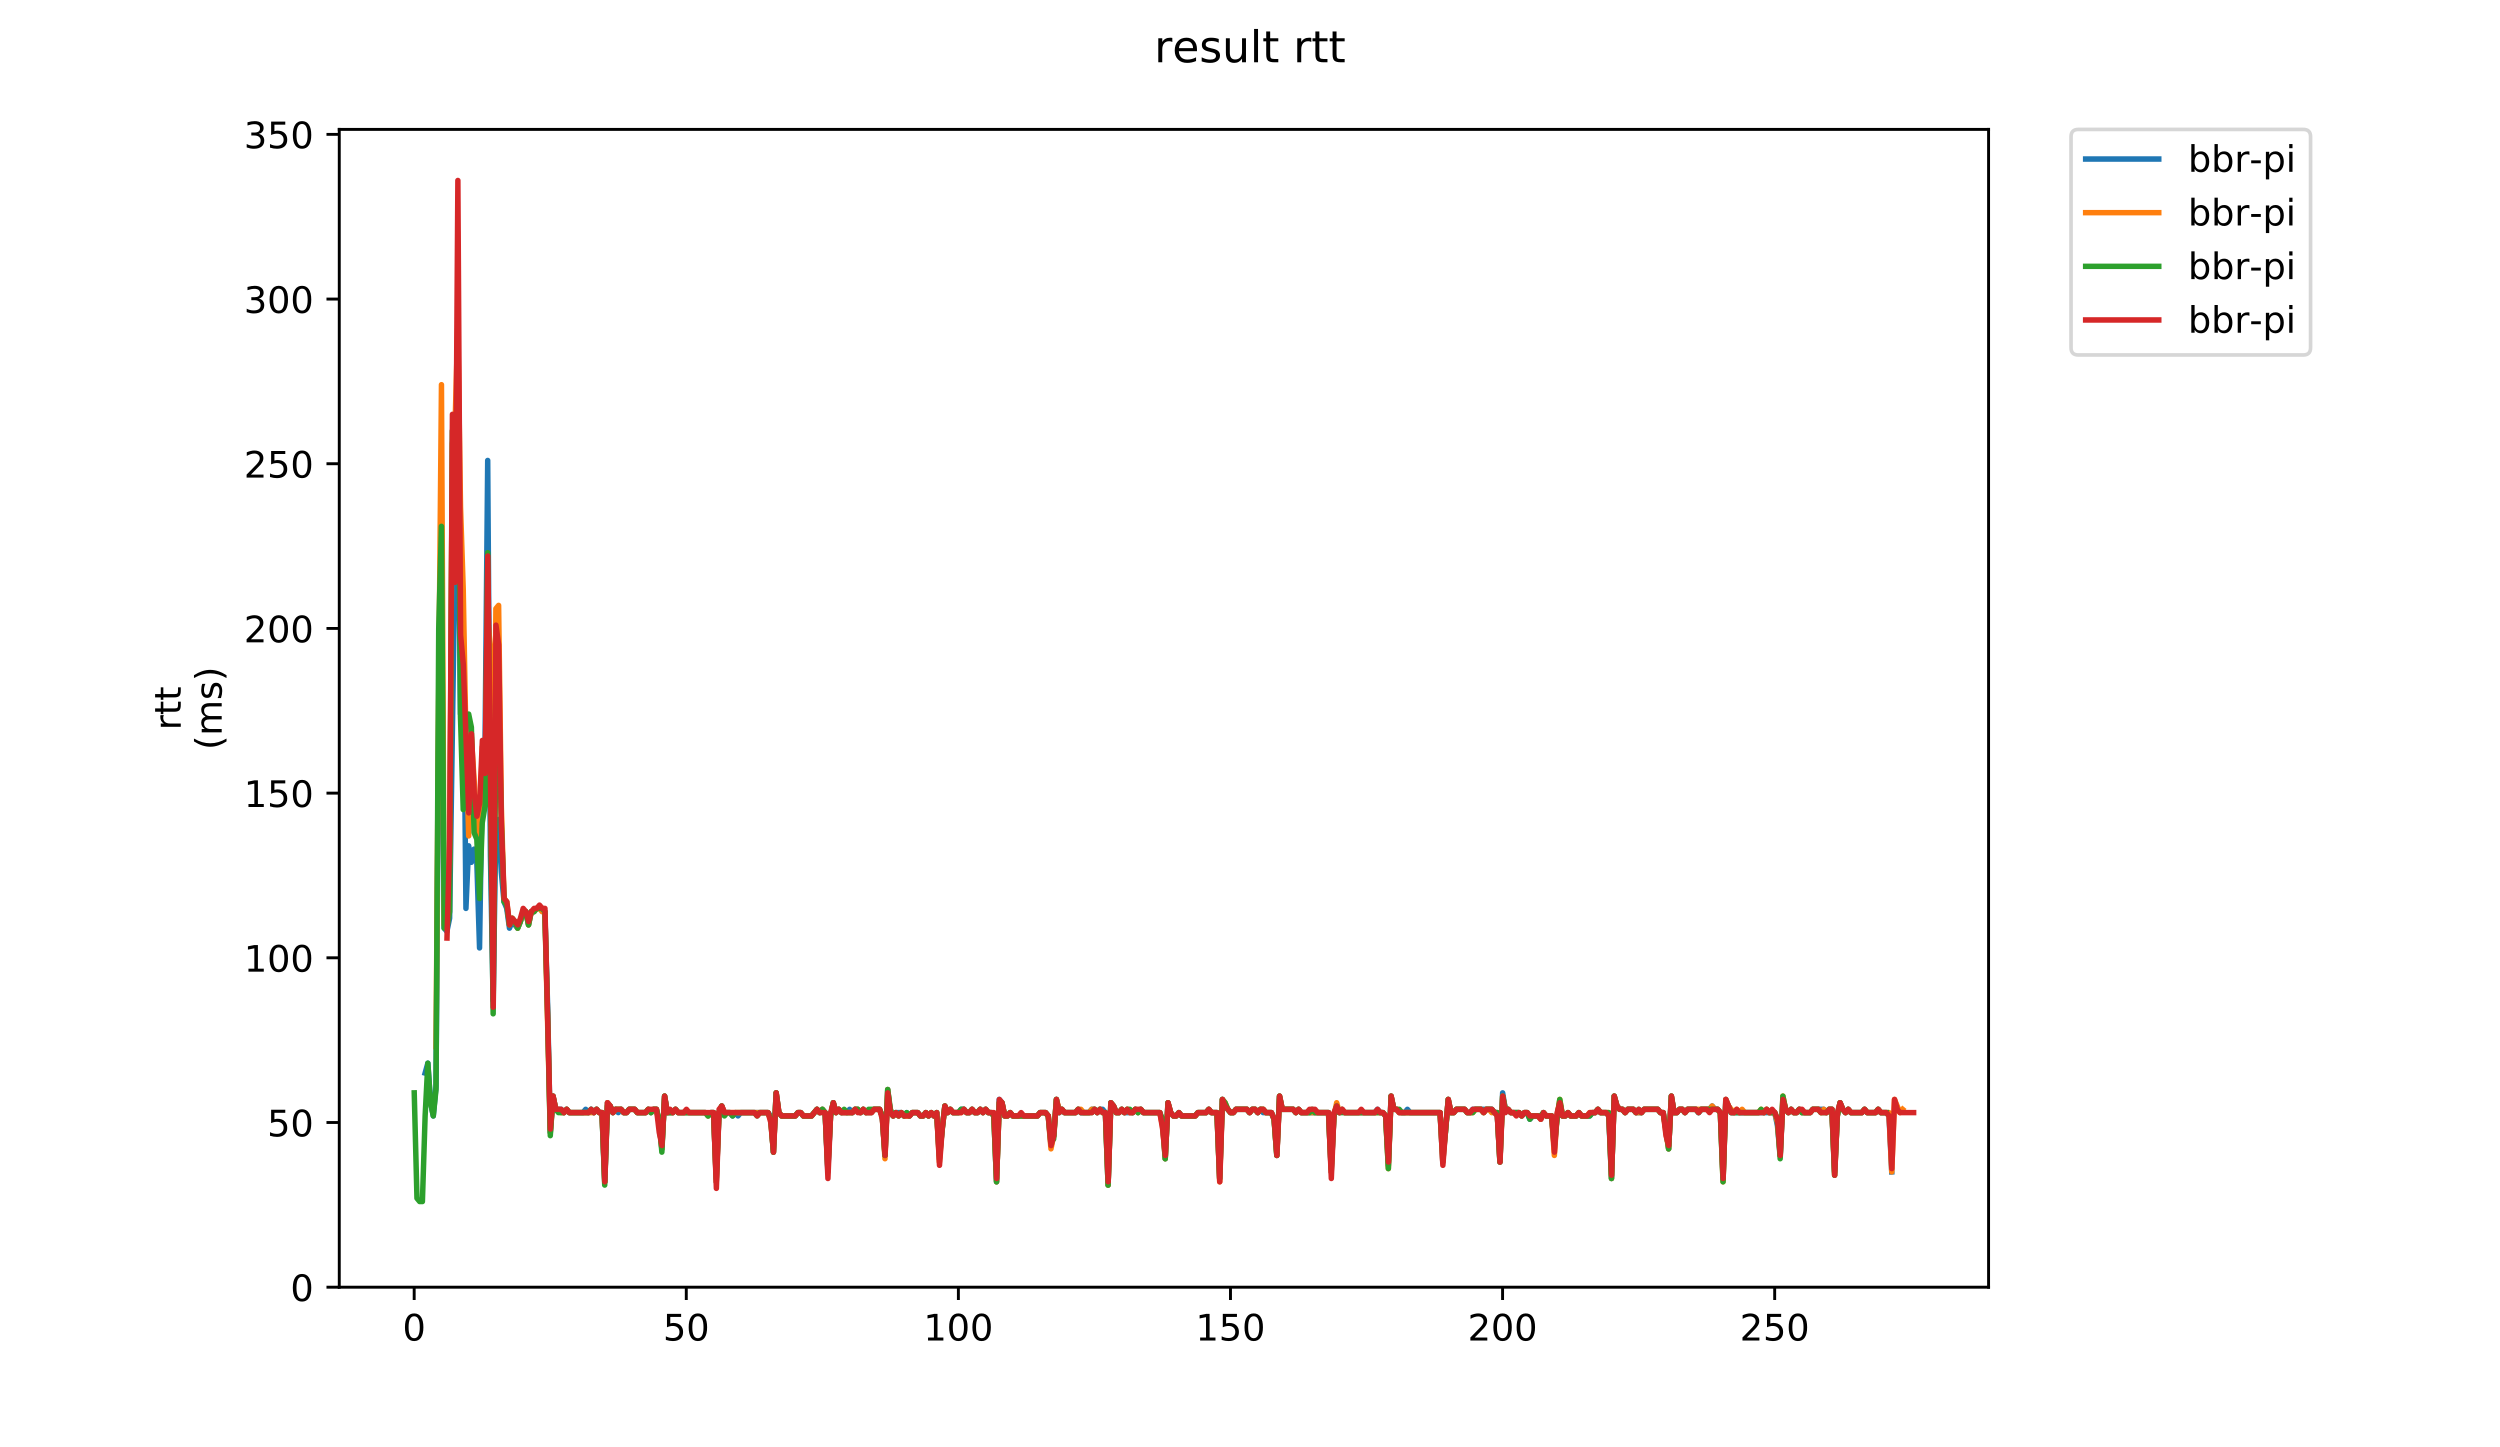<?xml version="1.0" encoding="utf-8" standalone="no"?>
<!DOCTYPE svg PUBLIC "-//W3C//DTD SVG 1.1//EN"
  "http://www.w3.org/Graphics/SVG/1.1/DTD/svg11.dtd">
<!-- Created with matplotlib (https://matplotlib.org/) -->
<svg height="396pt" version="1.1" viewBox="0 0 684 396" width="684pt" xmlns="http://www.w3.org/2000/svg" xmlns:xlink="http://www.w3.org/1999/xlink">
 <defs>
  <style type="text/css">
*{stroke-linecap:butt;stroke-linejoin:round;}
  </style>
 </defs>
 <g id="figure_1">
  <g id="patch_1">
   <path d="M 0 396 
L 684 396 
L 684 0 
L 0 0 
z
" style="fill:#ffffff;"/>
  </g>
  <g id="axes_1">
   <g id="patch_2">
    <path d="M 92.824 352.174 
L 544.074 352.174 
L 544.074 35.411 
L 92.824 35.411 
z
" style="fill:#ffffff;"/>
   </g>
   <g id="matplotlib.axis_1">
    <g id="xtick_1">
     <g id="line2d_1">
      <defs>
       <path d="M 0 0 
L 0 3.5 
" id="m93eae7d94b" style="stroke:#000000;stroke-width:0.8;"/>
      </defs>
      <g>
       <use style="stroke:#000000;stroke-width:0.8;" x="113.32" xlink:href="#m93eae7d94b" y="352.174"/>
      </g>
     </g>
     <g id="text_1">
      <!-- 0 -->
      <defs>
       <path d="M 31.781 66.406 
Q 24.172 66.406 20.328 58.906 
Q 16.5 51.422 16.5 36.375 
Q 16.5 21.391 20.328 13.891 
Q 24.172 6.391 31.781 6.391 
Q 39.453 6.391 43.281 13.891 
Q 47.125 21.391 47.125 36.375 
Q 47.125 51.422 43.281 58.906 
Q 39.453 66.406 31.781 66.406 
z
M 31.781 74.219 
Q 44.047 74.219 50.516 64.516 
Q 56.984 54.828 56.984 36.375 
Q 56.984 17.969 50.516 8.266 
Q 44.047 -1.422 31.781 -1.422 
Q 19.531 -1.422 13.062 8.266 
Q 6.594 17.969 6.594 36.375 
Q 6.594 54.828 13.062 64.516 
Q 19.531 74.219 31.781 74.219 
z
" id="DejaVuSans-48"/>
      </defs>
      <g transform="translate(110.139 366.773)scale(0.1 -0.1)">
       <use xlink:href="#DejaVuSans-48"/>
      </g>
     </g>
    </g>
    <g id="xtick_2">
     <g id="line2d_2">
      <g>
       <use style="stroke:#000000;stroke-width:0.8;" x="187.767" xlink:href="#m93eae7d94b" y="352.174"/>
      </g>
     </g>
     <g id="text_2">
      <!-- 50 -->
      <defs>
       <path d="M 10.797 72.906 
L 49.516 72.906 
L 49.516 64.594 
L 19.828 64.594 
L 19.828 46.734 
Q 21.969 47.469 24.109 47.828 
Q 26.266 48.188 28.422 48.188 
Q 40.625 48.188 47.75 41.5 
Q 54.891 34.812 54.891 23.391 
Q 54.891 11.625 47.562 5.094 
Q 40.234 -1.422 26.906 -1.422 
Q 22.312 -1.422 17.547 -0.641 
Q 12.797 0.141 7.719 1.703 
L 7.719 11.625 
Q 12.109 9.234 16.797 8.062 
Q 21.484 6.891 26.703 6.891 
Q 35.156 6.891 40.078 11.328 
Q 45.016 15.766 45.016 23.391 
Q 45.016 31 40.078 35.438 
Q 35.156 39.891 26.703 39.891 
Q 22.75 39.891 18.812 39.016 
Q 14.891 38.141 10.797 36.281 
z
" id="DejaVuSans-53"/>
      </defs>
      <g transform="translate(181.404 366.773)scale(0.1 -0.1)">
       <use xlink:href="#DejaVuSans-53"/>
       <use x="63.623" xlink:href="#DejaVuSans-48"/>
      </g>
     </g>
    </g>
    <g id="xtick_3">
     <g id="line2d_3">
      <g>
       <use style="stroke:#000000;stroke-width:0.8;" x="262.213" xlink:href="#m93eae7d94b" y="352.174"/>
      </g>
     </g>
     <g id="text_3">
      <!-- 100 -->
      <defs>
       <path d="M 12.406 8.297 
L 28.516 8.297 
L 28.516 63.922 
L 10.984 60.406 
L 10.984 69.391 
L 28.422 72.906 
L 38.281 72.906 
L 38.281 8.297 
L 54.391 8.297 
L 54.391 0 
L 12.406 0 
z
" id="DejaVuSans-49"/>
      </defs>
      <g transform="translate(252.669 366.773)scale(0.1 -0.1)">
       <use xlink:href="#DejaVuSans-49"/>
       <use x="63.623" xlink:href="#DejaVuSans-48"/>
       <use x="127.246" xlink:href="#DejaVuSans-48"/>
      </g>
     </g>
    </g>
    <g id="xtick_4">
     <g id="line2d_4">
      <g>
       <use style="stroke:#000000;stroke-width:0.8;" x="336.659" xlink:href="#m93eae7d94b" y="352.174"/>
      </g>
     </g>
     <g id="text_4">
      <!-- 150 -->
      <g transform="translate(327.115 366.773)scale(0.1 -0.1)">
       <use xlink:href="#DejaVuSans-49"/>
       <use x="63.623" xlink:href="#DejaVuSans-53"/>
       <use x="127.246" xlink:href="#DejaVuSans-48"/>
      </g>
     </g>
    </g>
    <g id="xtick_5">
     <g id="line2d_5">
      <g>
       <use style="stroke:#000000;stroke-width:0.8;" x="411.105" xlink:href="#m93eae7d94b" y="352.174"/>
      </g>
     </g>
     <g id="text_5">
      <!-- 200 -->
      <defs>
       <path d="M 19.188 8.297 
L 53.609 8.297 
L 53.609 0 
L 7.328 0 
L 7.328 8.297 
Q 12.938 14.109 22.625 23.891 
Q 32.328 33.688 34.812 36.531 
Q 39.547 41.844 41.422 45.531 
Q 43.312 49.219 43.312 52.781 
Q 43.312 58.594 39.234 62.25 
Q 35.156 65.922 28.609 65.922 
Q 23.969 65.922 18.812 64.312 
Q 13.672 62.703 7.812 59.422 
L 7.812 69.391 
Q 13.766 71.781 18.938 73 
Q 24.125 74.219 28.422 74.219 
Q 39.75 74.219 46.484 68.547 
Q 53.219 62.891 53.219 53.422 
Q 53.219 48.922 51.531 44.891 
Q 49.859 40.875 45.406 35.406 
Q 44.188 33.984 37.641 27.219 
Q 31.109 20.453 19.188 8.297 
z
" id="DejaVuSans-50"/>
      </defs>
      <g transform="translate(401.562 366.773)scale(0.1 -0.1)">
       <use xlink:href="#DejaVuSans-50"/>
       <use x="63.623" xlink:href="#DejaVuSans-48"/>
       <use x="127.246" xlink:href="#DejaVuSans-48"/>
      </g>
     </g>
    </g>
    <g id="xtick_6">
     <g id="line2d_6">
      <g>
       <use style="stroke:#000000;stroke-width:0.8;" x="485.552" xlink:href="#m93eae7d94b" y="352.174"/>
      </g>
     </g>
     <g id="text_6">
      <!-- 250 -->
      <g transform="translate(476.008 366.773)scale(0.1 -0.1)">
       <use xlink:href="#DejaVuSans-50"/>
       <use x="63.623" xlink:href="#DejaVuSans-53"/>
       <use x="127.246" xlink:href="#DejaVuSans-48"/>
      </g>
     </g>
    </g>
   </g>
   <g id="matplotlib.axis_2">
    <g id="ytick_1">
     <g id="line2d_7">
      <defs>
       <path d="M 0 0 
L -3.5 0 
" id="me5e479af01" style="stroke:#000000;stroke-width:0.8;"/>
      </defs>
      <g>
       <use style="stroke:#000000;stroke-width:0.8;" x="92.824" xlink:href="#me5e479af01" y="352.174"/>
      </g>
     </g>
     <g id="text_7">
      <!-- 0 -->
      <g transform="translate(79.461 355.973)scale(0.1 -0.1)">
       <use xlink:href="#DejaVuSans-48"/>
      </g>
     </g>
    </g>
    <g id="ytick_2">
     <g id="line2d_8">
      <g>
       <use style="stroke:#000000;stroke-width:0.8;" x="92.824" xlink:href="#me5e479af01" y="307.115"/>
      </g>
     </g>
     <g id="text_8">
      <!-- 50 -->
      <g transform="translate(73.099 310.915)scale(0.1 -0.1)">
       <use xlink:href="#DejaVuSans-53"/>
       <use x="63.623" xlink:href="#DejaVuSans-48"/>
      </g>
     </g>
    </g>
    <g id="ytick_3">
     <g id="line2d_9">
      <g>
       <use style="stroke:#000000;stroke-width:0.8;" x="92.824" xlink:href="#me5e479af01" y="262.057"/>
      </g>
     </g>
     <g id="text_9">
      <!-- 100 -->
      <g transform="translate(66.736 265.856)scale(0.1 -0.1)">
       <use xlink:href="#DejaVuSans-49"/>
       <use x="63.623" xlink:href="#DejaVuSans-48"/>
       <use x="127.246" xlink:href="#DejaVuSans-48"/>
      </g>
     </g>
    </g>
    <g id="ytick_4">
     <g id="line2d_10">
      <g>
       <use style="stroke:#000000;stroke-width:0.8;" x="92.824" xlink:href="#me5e479af01" y="216.998"/>
      </g>
     </g>
     <g id="text_10">
      <!-- 150 -->
      <g transform="translate(66.736 220.797)scale(0.1 -0.1)">
       <use xlink:href="#DejaVuSans-49"/>
       <use x="63.623" xlink:href="#DejaVuSans-53"/>
       <use x="127.246" xlink:href="#DejaVuSans-48"/>
      </g>
     </g>
    </g>
    <g id="ytick_5">
     <g id="line2d_11">
      <g>
       <use style="stroke:#000000;stroke-width:0.8;" x="92.824" xlink:href="#me5e479af01" y="171.939"/>
      </g>
     </g>
     <g id="text_11">
      <!-- 200 -->
      <g transform="translate(66.736 175.738)scale(0.1 -0.1)">
       <use xlink:href="#DejaVuSans-50"/>
       <use x="63.623" xlink:href="#DejaVuSans-48"/>
       <use x="127.246" xlink:href="#DejaVuSans-48"/>
      </g>
     </g>
    </g>
    <g id="ytick_6">
     <g id="line2d_12">
      <g>
       <use style="stroke:#000000;stroke-width:0.8;" x="92.824" xlink:href="#me5e479af01" y="126.881"/>
      </g>
     </g>
     <g id="text_12">
      <!-- 250 -->
      <g transform="translate(66.736 130.68)scale(0.1 -0.1)">
       <use xlink:href="#DejaVuSans-50"/>
       <use x="63.623" xlink:href="#DejaVuSans-53"/>
       <use x="127.246" xlink:href="#DejaVuSans-48"/>
      </g>
     </g>
    </g>
    <g id="ytick_7">
     <g id="line2d_13">
      <g>
       <use style="stroke:#000000;stroke-width:0.8;" x="92.824" xlink:href="#me5e479af01" y="81.822"/>
      </g>
     </g>
     <g id="text_13">
      <!-- 300 -->
      <defs>
       <path d="M 40.578 39.312 
Q 47.656 37.797 51.625 33 
Q 55.609 28.219 55.609 21.188 
Q 55.609 10.406 48.188 4.484 
Q 40.766 -1.422 27.094 -1.422 
Q 22.516 -1.422 17.656 -0.516 
Q 12.797 0.391 7.625 2.203 
L 7.625 11.719 
Q 11.719 9.328 16.594 8.109 
Q 21.484 6.891 26.812 6.891 
Q 36.078 6.891 40.938 10.547 
Q 45.797 14.203 45.797 21.188 
Q 45.797 27.641 41.281 31.266 
Q 36.766 34.906 28.719 34.906 
L 20.219 34.906 
L 20.219 43.016 
L 29.109 43.016 
Q 36.375 43.016 40.234 45.922 
Q 44.094 48.828 44.094 54.297 
Q 44.094 59.906 40.109 62.906 
Q 36.141 65.922 28.719 65.922 
Q 24.656 65.922 20.016 65.031 
Q 15.375 64.156 9.812 62.312 
L 9.812 71.094 
Q 15.438 72.656 20.344 73.438 
Q 25.25 74.219 29.594 74.219 
Q 40.828 74.219 47.359 69.109 
Q 53.906 64.016 53.906 55.328 
Q 53.906 49.266 50.438 45.094 
Q 46.969 40.922 40.578 39.312 
z
" id="DejaVuSans-51"/>
      </defs>
      <g transform="translate(66.736 85.621)scale(0.1 -0.1)">
       <use xlink:href="#DejaVuSans-51"/>
       <use x="63.623" xlink:href="#DejaVuSans-48"/>
       <use x="127.246" xlink:href="#DejaVuSans-48"/>
      </g>
     </g>
    </g>
    <g id="ytick_8">
     <g id="line2d_14">
      <g>
       <use style="stroke:#000000;stroke-width:0.8;" x="92.824" xlink:href="#me5e479af01" y="36.763"/>
      </g>
     </g>
     <g id="text_14">
      <!-- 350 -->
      <g transform="translate(66.736 40.562)scale(0.1 -0.1)">
       <use xlink:href="#DejaVuSans-51"/>
       <use x="63.623" xlink:href="#DejaVuSans-53"/>
       <use x="127.246" xlink:href="#DejaVuSans-48"/>
      </g>
     </g>
    </g>
    <g id="text_15">
     <!-- rtt -->
     <defs>
      <path d="M 41.109 46.297 
Q 39.594 47.172 37.812 47.578 
Q 36.031 48 33.891 48 
Q 26.266 48 22.188 43.047 
Q 18.109 38.094 18.109 28.812 
L 18.109 0 
L 9.078 0 
L 9.078 54.688 
L 18.109 54.688 
L 18.109 46.188 
Q 20.953 51.172 25.484 53.578 
Q 30.031 56 36.531 56 
Q 37.453 56 38.578 55.875 
Q 39.703 55.766 41.062 55.516 
z
" id="DejaVuSans-114"/>
      <path d="M 18.312 70.219 
L 18.312 54.688 
L 36.812 54.688 
L 36.812 47.703 
L 18.312 47.703 
L 18.312 18.016 
Q 18.312 11.328 20.141 9.422 
Q 21.969 7.516 27.594 7.516 
L 36.812 7.516 
L 36.812 0 
L 27.594 0 
Q 17.188 0 13.234 3.875 
Q 9.281 7.766 9.281 18.016 
L 9.281 47.703 
L 2.688 47.703 
L 2.688 54.688 
L 9.281 54.688 
L 9.281 70.219 
z
" id="DejaVuSans-116"/>
     </defs>
     <g transform="translate(49.459 199.769)rotate(-90)scale(0.1 -0.1)">
      <use xlink:href="#DejaVuSans-114"/>
      <use x="41.113" xlink:href="#DejaVuSans-116"/>
      <use x="80.322" xlink:href="#DejaVuSans-116"/>
     </g>
     <!-- (ms) -->
     <defs>
      <path d="M 31 75.875 
Q 24.469 64.656 21.281 53.656 
Q 18.109 42.672 18.109 31.391 
Q 18.109 20.125 21.312 9.062 
Q 24.516 -2 31 -13.188 
L 23.188 -13.188 
Q 15.875 -1.703 12.234 9.375 
Q 8.594 20.453 8.594 31.391 
Q 8.594 42.281 12.203 53.312 
Q 15.828 64.359 23.188 75.875 
z
" id="DejaVuSans-40"/>
      <path d="M 52 44.188 
Q 55.375 50.25 60.062 53.125 
Q 64.75 56 71.094 56 
Q 79.641 56 84.281 50.016 
Q 88.922 44.047 88.922 33.016 
L 88.922 0 
L 79.891 0 
L 79.891 32.719 
Q 79.891 40.578 77.094 44.375 
Q 74.312 48.188 68.609 48.188 
Q 61.625 48.188 57.562 43.547 
Q 53.516 38.922 53.516 30.906 
L 53.516 0 
L 44.484 0 
L 44.484 32.719 
Q 44.484 40.625 41.703 44.406 
Q 38.922 48.188 33.109 48.188 
Q 26.219 48.188 22.156 43.531 
Q 18.109 38.875 18.109 30.906 
L 18.109 0 
L 9.078 0 
L 9.078 54.688 
L 18.109 54.688 
L 18.109 46.188 
Q 21.188 51.219 25.484 53.609 
Q 29.781 56 35.688 56 
Q 41.656 56 45.828 52.969 
Q 50 49.953 52 44.188 
z
" id="DejaVuSans-109"/>
      <path d="M 44.281 53.078 
L 44.281 44.578 
Q 40.484 46.531 36.375 47.5 
Q 32.281 48.484 27.875 48.484 
Q 21.188 48.484 17.844 46.438 
Q 14.5 44.391 14.5 40.281 
Q 14.5 37.156 16.891 35.375 
Q 19.281 33.594 26.516 31.984 
L 29.594 31.297 
Q 39.156 29.25 43.188 25.516 
Q 47.219 21.781 47.219 15.094 
Q 47.219 7.469 41.188 3.016 
Q 35.156 -1.422 24.609 -1.422 
Q 20.219 -1.422 15.453 -0.562 
Q 10.688 0.297 5.422 2 
L 5.422 11.281 
Q 10.406 8.688 15.234 7.391 
Q 20.062 6.109 24.812 6.109 
Q 31.156 6.109 34.562 8.281 
Q 37.984 10.453 37.984 14.406 
Q 37.984 18.062 35.516 20.016 
Q 33.062 21.969 24.703 23.781 
L 21.578 24.516 
Q 13.234 26.266 9.516 29.906 
Q 5.812 33.547 5.812 39.891 
Q 5.812 47.609 11.281 51.797 
Q 16.75 56 26.812 56 
Q 31.781 56 36.172 55.266 
Q 40.578 54.547 44.281 53.078 
z
" id="DejaVuSans-115"/>
      <path d="M 8.016 75.875 
L 15.828 75.875 
Q 23.141 64.359 26.781 53.312 
Q 30.422 42.281 30.422 31.391 
Q 30.422 20.453 26.781 9.375 
Q 23.141 -1.703 15.828 -13.188 
L 8.016 -13.188 
Q 14.5 -2 17.703 9.062 
Q 20.906 20.125 20.906 31.391 
Q 20.906 42.672 17.703 53.656 
Q 14.5 64.656 8.016 75.875 
z
" id="DejaVuSans-41"/>
     </defs>
     <g transform="translate(60.657 205.169)rotate(-90)scale(0.1 -0.1)">
      <use xlink:href="#DejaVuSans-40"/>
      <use x="39.014" xlink:href="#DejaVuSans-109"/>
      <use x="136.426" xlink:href="#DejaVuSans-115"/>
      <use x="188.525" xlink:href="#DejaVuSans-41"/>
     </g>
    </g>
   </g>
   <g id="line2d_15">
    <path clip-path="url(#p8ea61448a1)" d="M 116.313 293.598 
L 117.058 290.894 
L 117.802 301.708 
L 118.547 305.313 
L 119.291 297.203 
L 120.035 197.172 
L 120.78 155.718 
L 121.524 253.946 
L 122.269 254.847 
L 123.013 251.243 
L 124.502 151.212 
L 125.247 121.473 
L 125.991 195.37 
L 126.736 171.038 
L 127.48 248.539 
L 128.225 231.417 
L 128.969 235.923 
L 129.713 232.318 
L 130.458 235.923 
L 131.202 259.353 
L 131.947 211.591 
L 132.691 205.283 
L 133.436 125.979 
L 134.18 234.12 
L 134.925 273.772 
L 135.669 226.01 
L 136.414 224.207 
L 137.158 238.626 
L 137.903 246.737 
L 138.647 248.539 
L 139.391 253.946 
L 140.136 252.144 
L 141.625 253.946 
L 142.369 252.144 
L 143.114 249.44 
L 143.858 249.44 
L 144.603 253.045 
L 145.347 249.44 
L 146.092 249.44 
L 146.836 248.539 
L 148.325 248.539 
L 149.069 249.44 
L 149.814 274.673 
L 150.558 309.819 
L 151.303 299.906 
L 152.047 303.511 
L 153.536 303.511 
L 154.281 304.412 
L 155.025 303.511 
L 155.77 304.412 
L 159.492 304.412 
L 160.236 303.511 
L 160.981 304.412 
L 161.725 303.511 
L 162.47 304.412 
L 163.214 303.511 
L 163.959 304.412 
L 164.703 304.412 
L 165.448 323.337 
L 166.192 301.708 
L 166.937 302.61 
L 167.681 304.412 
L 168.426 303.511 
L 169.17 304.412 
L 169.914 303.511 
L 170.659 304.412 
L 171.403 304.412 
L 172.148 303.511 
L 173.637 303.511 
L 174.381 304.412 
L 176.615 304.412 
L 177.359 303.511 
L 178.104 304.412 
L 178.848 303.511 
L 179.592 303.511 
L 180.337 307.115 
L 181.081 314.325 
L 181.826 299.906 
L 182.57 304.412 
L 184.059 304.412 
L 184.804 303.511 
L 185.548 304.412 
L 192.993 304.412 
L 193.737 305.313 
L 194.482 304.412 
L 195.226 304.412 
L 195.971 323.337 
L 196.715 304.412 
L 197.46 302.61 
L 198.204 304.412 
L 199.693 304.412 
L 200.437 305.313 
L 201.182 304.412 
L 201.926 305.313 
L 202.671 304.412 
L 210.115 304.412 
L 210.86 305.313 
L 211.604 315.226 
L 212.349 299.005 
L 213.093 304.412 
L 213.838 305.313 
L 217.56 305.313 
L 218.305 304.412 
L 219.049 304.412 
L 219.793 305.313 
L 222.027 305.313 
L 223.516 303.511 
L 224.26 304.412 
L 225.005 303.511 
L 225.749 304.412 
L 226.494 320.633 
L 227.238 305.313 
L 227.983 301.708 
L 228.727 304.412 
L 229.471 303.511 
L 230.216 304.412 
L 231.705 304.412 
L 232.449 303.511 
L 233.194 304.412 
L 233.938 303.511 
L 234.683 303.511 
L 235.427 304.412 
L 236.172 303.511 
L 236.916 304.412 
L 238.405 304.412 
L 239.149 303.511 
L 240.638 303.511 
L 241.383 305.313 
L 242.127 316.127 
L 242.872 298.104 
L 243.616 304.412 
L 244.361 305.313 
L 245.105 304.412 
L 246.594 304.412 
L 247.339 305.313 
L 248.083 304.412 
L 248.827 305.313 
L 249.572 304.412 
L 251.061 304.412 
L 251.805 305.313 
L 252.55 305.313 
L 253.294 304.412 
L 254.039 305.313 
L 254.783 304.412 
L 255.528 305.313 
L 256.272 304.412 
L 257.017 317.028 
L 257.761 308.918 
L 258.506 302.61 
L 259.25 304.412 
L 259.994 303.511 
L 260.739 304.412 
L 262.228 304.412 
L 262.972 303.511 
L 263.717 303.511 
L 264.461 304.412 
L 265.206 304.412 
L 265.95 303.511 
L 266.695 304.412 
L 267.439 304.412 
L 268.184 303.511 
L 268.928 304.412 
L 269.672 303.511 
L 270.417 304.412 
L 271.161 304.412 
L 271.906 305.313 
L 272.65 323.337 
L 273.395 300.807 
L 274.139 301.708 
L 274.884 305.313 
L 275.628 305.313 
L 276.373 304.412 
L 277.117 305.313 
L 283.817 305.313 
L 284.562 304.412 
L 286.051 304.412 
L 286.795 305.313 
L 287.54 313.424 
L 288.284 310.72 
L 289.028 300.807 
L 289.773 304.412 
L 290.517 303.511 
L 291.262 304.412 
L 294.24 304.412 
L 294.984 303.511 
L 295.729 304.412 
L 297.962 304.412 
L 298.706 303.511 
L 299.451 303.511 
L 300.195 304.412 
L 300.94 303.511 
L 301.684 303.511 
L 302.429 304.412 
L 303.173 324.238 
L 303.918 301.708 
L 304.662 302.61 
L 305.407 304.412 
L 306.151 304.412 
L 306.896 303.511 
L 307.64 304.412 
L 309.873 304.412 
L 310.618 303.511 
L 311.362 304.412 
L 312.107 303.511 
L 312.851 304.412 
L 317.318 304.412 
L 318.063 307.115 
L 318.807 317.028 
L 319.551 301.708 
L 320.296 304.412 
L 321.04 305.313 
L 321.785 305.313 
L 322.529 304.412 
L 323.274 305.313 
L 326.996 305.313 
L 327.741 304.412 
L 329.974 304.412 
L 330.718 303.511 
L 331.463 304.412 
L 332.952 304.412 
L 333.696 322.435 
L 334.441 300.807 
L 335.185 302.61 
L 336.674 304.412 
L 337.419 304.412 
L 338.163 303.511 
L 341.141 303.511 
L 341.885 304.412 
L 342.63 303.511 
L 343.374 303.511 
L 344.119 304.412 
L 344.863 303.511 
L 345.608 304.412 
L 347.841 304.412 
L 348.586 306.214 
L 349.33 316.127 
L 350.074 299.906 
L 350.819 303.511 
L 353.797 303.511 
L 354.541 304.412 
L 355.286 303.511 
L 356.03 304.412 
L 363.475 304.412 
L 364.219 320.633 
L 364.964 305.313 
L 365.708 302.61 
L 366.453 304.412 
L 367.197 303.511 
L 367.942 304.412 
L 376.131 304.412 
L 376.875 303.511 
L 377.62 304.412 
L 378.364 304.412 
L 379.108 305.313 
L 379.853 318.831 
L 380.597 299.906 
L 381.342 303.511 
L 382.086 303.511 
L 382.831 304.412 
L 384.32 304.412 
L 385.064 303.511 
L 385.809 304.412 
L 393.998 304.412 
L 394.742 317.93 
L 396.231 300.807 
L 396.976 304.412 
L 397.72 304.412 
L 398.465 303.511 
L 400.698 303.511 
L 401.442 304.412 
L 402.187 304.412 
L 402.931 303.511 
L 408.143 303.511 
L 408.887 304.412 
L 409.631 304.412 
L 410.376 317.93 
L 411.12 299.005 
L 411.865 303.511 
L 412.609 303.511 
L 413.354 304.412 
L 415.587 304.412 
L 416.332 305.313 
L 417.076 304.412 
L 417.821 304.412 
L 418.565 306.214 
L 419.309 305.313 
L 420.798 305.313 
L 421.543 306.214 
L 422.287 304.412 
L 423.032 305.313 
L 424.521 305.313 
L 425.265 314.325 
L 426.01 305.313 
L 426.754 301.708 
L 427.499 305.313 
L 428.243 305.313 
L 428.987 304.412 
L 429.732 305.313 
L 431.221 305.313 
L 431.965 304.412 
L 432.71 305.313 
L 434.943 305.313 
L 435.688 304.412 
L 436.432 304.412 
L 437.177 303.511 
L 437.921 304.412 
L 439.41 304.412 
L 440.154 305.313 
L 440.899 322.435 
L 441.643 299.906 
L 442.388 302.61 
L 443.132 303.511 
L 443.877 303.511 
L 444.621 304.412 
L 445.366 303.511 
L 446.855 303.511 
L 447.599 304.412 
L 449.088 304.412 
L 449.832 303.511 
L 453.555 303.511 
L 454.299 304.412 
L 455.044 304.412 
L 455.788 308.918 
L 456.533 314.325 
L 457.277 299.906 
L 458.022 304.412 
L 458.766 304.412 
L 459.51 303.511 
L 460.255 303.511 
L 460.999 304.412 
L 461.744 303.511 
L 463.977 303.511 
L 464.722 304.412 
L 465.466 303.511 
L 467.7 303.511 
L 468.444 302.61 
L 469.188 303.511 
L 469.933 303.511 
L 470.677 304.412 
L 471.422 322.435 
L 472.166 300.807 
L 473.655 304.412 
L 485.567 304.412 
L 486.311 308.017 
L 487.056 316.127 
L 487.8 300.807 
L 488.545 303.511 
L 489.289 304.412 
L 490.033 303.511 
L 490.778 304.412 
L 491.522 304.412 
L 492.267 303.511 
L 493.011 304.412 
L 495.245 304.412 
L 495.989 303.511 
L 498.967 303.511 
L 499.711 304.412 
L 500.456 303.511 
L 501.2 303.511 
L 501.945 320.633 
L 502.689 305.313 
L 503.434 301.708 
L 504.178 303.511 
L 504.923 304.412 
L 505.667 303.511 
L 506.412 304.412 
L 509.389 304.412 
L 510.134 303.511 
L 510.878 304.412 
L 513.112 304.412 
L 513.856 303.511 
L 514.601 304.412 
L 516.09 304.412 
L 516.834 305.313 
L 517.579 320.633 
L 517.579 320.633 
" style="fill:none;stroke:#1f77b4;stroke-linecap:square;stroke-width:1.5;"/>
   </g>
   <g id="line2d_16">
    <path clip-path="url(#p8ea61448a1)" d="M 119.295 286.388 
L 120.04 188.16 
L 120.784 105.252 
L 121.529 253.045 
L 122.273 253.946 
L 123.018 235.923 
L 123.762 121.473 
L 124.507 116.066 
L 125.251 89.031 
L 125.996 138.596 
L 126.74 161.125 
L 127.485 202.579 
L 128.229 228.713 
L 128.973 201.678 
L 130.462 225.109 
L 131.207 229.614 
L 131.951 204.382 
L 132.696 211.591 
L 133.44 169.236 
L 134.185 177.346 
L 134.929 252.144 
L 135.674 166.532 
L 136.418 165.631 
L 137.163 220.603 
L 137.907 245.836 
L 138.651 246.737 
L 139.396 253.045 
L 140.14 251.243 
L 140.885 252.144 
L 141.629 253.946 
L 142.374 252.144 
L 143.118 249.44 
L 143.863 249.44 
L 144.607 253.045 
L 145.352 249.44 
L 146.096 249.44 
L 146.841 248.539 
L 147.585 248.539 
L 148.329 249.44 
L 149.074 249.44 
L 150.563 309.819 
L 151.307 299.906 
L 152.052 303.511 
L 152.796 303.511 
L 153.541 304.412 
L 154.285 304.412 
L 155.03 303.511 
L 155.774 304.412 
L 162.474 304.412 
L 163.219 303.511 
L 163.963 304.412 
L 164.708 304.412 
L 165.452 323.337 
L 166.197 301.708 
L 166.941 302.61 
L 167.686 304.412 
L 168.43 303.511 
L 169.919 303.511 
L 170.663 304.412 
L 171.408 304.412 
L 172.152 303.511 
L 173.641 303.511 
L 174.386 304.412 
L 176.619 304.412 
L 177.364 303.511 
L 178.108 304.412 
L 178.852 303.511 
L 179.597 303.511 
L 180.341 307.115 
L 181.086 314.325 
L 181.83 299.906 
L 182.575 304.412 
L 184.064 304.412 
L 184.808 303.511 
L 185.553 304.412 
L 192.997 304.412 
L 193.742 305.313 
L 194.486 304.412 
L 195.231 304.412 
L 195.975 323.337 
L 196.72 304.412 
L 197.464 302.61 
L 198.208 304.412 
L 210.12 304.412 
L 210.864 306.214 
L 211.609 315.226 
L 212.353 299.005 
L 213.098 304.412 
L 213.842 305.313 
L 217.565 305.313 
L 218.309 304.412 
L 219.053 304.412 
L 219.798 305.313 
L 222.031 305.313 
L 223.52 303.511 
L 224.265 304.412 
L 225.009 303.511 
L 225.754 304.412 
L 226.498 319.732 
L 227.243 305.313 
L 227.987 301.708 
L 228.731 304.412 
L 229.476 303.511 
L 230.22 304.412 
L 233.198 304.412 
L 233.943 303.511 
L 234.687 303.511 
L 235.432 304.412 
L 236.176 303.511 
L 236.921 304.412 
L 238.409 304.412 
L 239.154 303.511 
L 240.643 303.511 
L 241.387 305.313 
L 242.132 317.028 
L 242.876 298.104 
L 243.621 304.412 
L 244.365 305.313 
L 245.11 304.412 
L 245.854 305.313 
L 246.599 304.412 
L 247.343 305.313 
L 248.832 305.313 
L 249.576 304.412 
L 251.065 304.412 
L 251.81 305.313 
L 252.554 305.313 
L 253.299 304.412 
L 254.043 305.313 
L 254.788 304.412 
L 255.532 305.313 
L 256.277 304.412 
L 257.021 317.93 
L 257.766 308.918 
L 258.51 302.61 
L 259.254 304.412 
L 259.999 303.511 
L 260.743 304.412 
L 262.977 304.412 
L 263.721 303.511 
L 264.466 304.412 
L 265.21 304.412 
L 265.955 303.511 
L 266.699 304.412 
L 267.444 304.412 
L 268.188 303.511 
L 268.932 304.412 
L 269.677 303.511 
L 270.421 304.412 
L 271.166 304.412 
L 271.91 305.313 
L 272.655 323.337 
L 273.399 301.708 
L 274.144 301.708 
L 274.888 305.313 
L 275.633 305.313 
L 276.377 304.412 
L 277.122 305.313 
L 283.822 305.313 
L 284.566 304.412 
L 286.055 304.412 
L 286.8 305.313 
L 287.544 314.325 
L 288.288 310.72 
L 289.033 300.807 
L 289.777 303.511 
L 290.522 303.511 
L 291.266 304.412 
L 294.244 304.412 
L 294.989 303.511 
L 295.733 303.511 
L 296.478 304.412 
L 297.967 304.412 
L 298.711 303.511 
L 299.455 303.511 
L 300.2 304.412 
L 300.944 303.511 
L 301.689 304.412 
L 302.433 304.412 
L 303.178 324.238 
L 303.922 301.708 
L 304.667 302.61 
L 305.411 304.412 
L 306.156 304.412 
L 306.9 303.511 
L 307.645 304.412 
L 308.389 303.511 
L 309.133 304.412 
L 309.878 304.412 
L 310.622 303.511 
L 311.367 304.412 
L 312.111 303.511 
L 312.856 304.412 
L 317.323 304.412 
L 318.067 308.017 
L 318.811 317.028 
L 319.556 301.708 
L 320.3 304.412 
L 321.045 305.313 
L 321.789 305.313 
L 322.534 304.412 
L 323.278 305.313 
L 327.001 305.313 
L 327.745 304.412 
L 329.978 304.412 
L 330.723 303.511 
L 331.467 304.412 
L 332.956 304.412 
L 333.701 323.337 
L 334.445 300.807 
L 335.19 301.708 
L 335.934 303.511 
L 336.679 304.412 
L 337.423 304.412 
L 338.167 303.511 
L 341.145 303.511 
L 341.89 304.412 
L 342.634 303.511 
L 343.379 303.511 
L 344.123 304.412 
L 344.868 303.511 
L 345.612 303.511 
L 346.357 304.412 
L 347.846 304.412 
L 348.59 306.214 
L 349.334 316.127 
L 350.079 299.906 
L 350.823 303.511 
L 353.801 303.511 
L 354.546 304.412 
L 355.29 303.511 
L 356.035 304.412 
L 363.479 304.412 
L 364.224 320.633 
L 364.968 305.313 
L 365.713 301.708 
L 366.457 304.412 
L 367.202 303.511 
L 367.946 304.412 
L 378.368 304.412 
L 379.113 305.313 
L 379.857 319.732 
L 380.602 299.906 
L 381.346 303.511 
L 382.091 303.511 
L 382.835 304.412 
L 394.002 304.412 
L 394.747 317.93 
L 396.236 300.807 
L 396.98 304.412 
L 397.725 304.412 
L 398.469 303.511 
L 400.702 303.511 
L 401.447 304.412 
L 402.936 304.412 
L 403.68 303.511 
L 405.169 303.511 
L 405.914 304.412 
L 406.658 303.511 
L 407.403 303.511 
L 408.147 304.412 
L 409.636 304.412 
L 410.38 317.93 
L 411.125 299.906 
L 411.869 303.511 
L 412.614 303.511 
L 413.358 304.412 
L 415.592 304.412 
L 416.336 305.313 
L 417.081 304.412 
L 417.825 304.412 
L 418.569 305.313 
L 420.803 305.313 
L 421.547 306.214 
L 422.292 304.412 
L 423.036 305.313 
L 424.525 305.313 
L 425.27 316.127 
L 426.014 305.313 
L 426.759 300.807 
L 427.503 305.313 
L 428.247 305.313 
L 428.992 304.412 
L 429.736 305.313 
L 431.225 305.313 
L 431.97 304.412 
L 432.714 305.313 
L 434.203 305.313 
L 434.948 304.412 
L 436.437 304.412 
L 437.181 303.511 
L 437.926 304.412 
L 440.159 304.412 
L 440.903 322.435 
L 441.648 299.906 
L 442.392 302.61 
L 443.137 303.511 
L 443.881 303.511 
L 444.626 304.412 
L 445.37 303.511 
L 446.859 303.511 
L 447.604 304.412 
L 449.092 304.412 
L 449.837 303.511 
L 453.559 303.511 
L 454.304 304.412 
L 455.048 304.412 
L 455.793 309.819 
L 456.537 314.325 
L 457.282 299.906 
L 458.026 304.412 
L 458.77 304.412 
L 459.515 303.511 
L 460.259 303.511 
L 461.004 304.412 
L 461.748 303.511 
L 467.704 303.511 
L 468.448 302.61 
L 469.193 303.511 
L 469.937 303.511 
L 470.682 304.412 
L 471.426 323.337 
L 472.171 300.807 
L 472.915 302.61 
L 474.404 304.412 
L 475.149 303.511 
L 475.893 304.412 
L 476.638 303.511 
L 477.382 304.412 
L 481.104 304.412 
L 481.849 303.511 
L 482.593 304.412 
L 483.338 303.511 
L 484.082 304.412 
L 485.571 304.412 
L 486.316 307.115 
L 487.06 316.127 
L 487.805 299.906 
L 488.549 303.511 
L 489.293 304.412 
L 490.038 303.511 
L 490.782 304.412 
L 491.527 304.412 
L 492.271 303.511 
L 493.016 304.412 
L 495.249 304.412 
L 495.994 303.511 
L 497.483 303.511 
L 498.227 304.412 
L 498.971 303.511 
L 499.716 304.412 
L 500.46 303.511 
L 501.205 303.511 
L 501.949 321.534 
L 502.694 305.313 
L 503.438 301.708 
L 504.183 303.511 
L 504.927 304.412 
L 505.672 303.511 
L 506.416 304.412 
L 509.394 304.412 
L 510.138 303.511 
L 510.883 304.412 
L 513.116 304.412 
L 513.861 303.511 
L 514.605 304.412 
L 516.839 304.412 
L 517.583 320.633 
L 518.327 300.807 
L 519.816 304.412 
L 520.561 303.511 
L 520.561 303.511 
" style="fill:none;stroke:#ff7f0e;stroke-linecap:square;stroke-width:1.5;"/>
   </g>
   <g id="line2d_17">
    <path clip-path="url(#p8ea61448a1)" d="M 113.335 299.005 
L 114.08 327.842 
L 114.824 328.744 
L 115.569 328.744 
L 116.313 305.313 
L 117.058 290.894 
L 117.802 301.708 
L 118.547 305.313 
L 119.291 298.104 
L 120.035 171.939 
L 120.78 144.003 
L 121.524 253.946 
L 122.269 253.946 
L 123.013 249.44 
L 123.758 117.869 
L 124.502 135.892 
L 125.247 102.549 
L 125.991 196.271 
L 126.736 221.504 
L 127.48 198.974 
L 128.225 195.37 
L 128.969 198.974 
L 129.713 227.812 
L 130.458 229.614 
L 131.202 245.836 
L 131.947 225.109 
L 132.691 220.603 
L 133.436 151.212 
L 134.18 219.701 
L 134.925 277.377 
L 135.669 202.579 
L 136.414 190.864 
L 137.158 225.109 
L 137.903 246.737 
L 138.647 247.638 
L 139.391 253.045 
L 140.136 251.243 
L 140.88 252.144 
L 141.625 253.946 
L 142.369 252.144 
L 143.114 249.44 
L 143.858 249.44 
L 144.603 253.045 
L 145.347 249.44 
L 146.092 249.44 
L 146.836 248.539 
L 148.325 248.539 
L 149.069 249.44 
L 149.814 277.377 
L 150.558 310.72 
L 151.303 299.906 
L 152.047 303.511 
L 152.792 304.412 
L 154.281 304.412 
L 155.025 303.511 
L 155.77 304.412 
L 160.981 304.412 
L 161.725 303.511 
L 162.47 304.412 
L 163.214 303.511 
L 163.959 304.412 
L 164.703 304.412 
L 165.448 324.238 
L 166.192 302.61 
L 166.937 302.61 
L 167.681 304.412 
L 168.426 303.511 
L 169.914 303.511 
L 170.659 304.412 
L 171.403 304.412 
L 172.148 303.511 
L 173.637 303.511 
L 174.381 304.412 
L 176.615 304.412 
L 177.359 303.511 
L 178.104 304.412 
L 178.848 303.511 
L 179.592 303.511 
L 180.337 306.214 
L 181.081 315.226 
L 181.826 299.906 
L 182.57 304.412 
L 184.059 304.412 
L 184.804 303.511 
L 185.548 304.412 
L 192.993 304.412 
L 193.737 305.313 
L 194.482 304.412 
L 195.226 304.412 
L 195.971 322.435 
L 196.715 304.412 
L 197.46 302.61 
L 198.204 305.313 
L 198.948 304.412 
L 199.693 304.412 
L 200.437 305.313 
L 201.182 304.412 
L 206.393 304.412 
L 207.138 305.313 
L 207.882 304.412 
L 210.115 304.412 
L 210.86 306.214 
L 211.604 315.226 
L 212.349 299.005 
L 213.093 304.412 
L 213.838 305.313 
L 217.56 305.313 
L 218.305 304.412 
L 219.049 304.412 
L 219.793 305.313 
L 222.027 305.313 
L 223.516 303.511 
L 224.26 304.412 
L 225.005 303.511 
L 225.749 304.412 
L 226.494 319.732 
L 227.238 305.313 
L 227.983 301.708 
L 228.727 304.412 
L 229.471 303.511 
L 230.216 304.412 
L 230.96 303.511 
L 231.705 304.412 
L 233.194 304.412 
L 233.938 303.511 
L 234.683 303.511 
L 235.427 304.412 
L 236.172 303.511 
L 236.916 304.412 
L 237.661 303.511 
L 240.638 303.511 
L 241.383 305.313 
L 242.127 316.127 
L 242.872 298.104 
L 243.616 303.511 
L 244.361 305.313 
L 245.105 304.412 
L 245.85 305.313 
L 246.594 304.412 
L 247.339 305.313 
L 248.083 304.412 
L 248.827 305.313 
L 249.572 304.412 
L 251.061 304.412 
L 251.805 305.313 
L 252.55 305.313 
L 253.294 304.412 
L 254.039 305.313 
L 254.783 304.412 
L 255.528 305.313 
L 256.272 304.412 
L 257.017 316.127 
L 258.506 302.61 
L 259.25 304.412 
L 259.994 303.511 
L 260.739 304.412 
L 262.228 304.412 
L 262.972 303.511 
L 263.717 303.511 
L 264.461 304.412 
L 265.206 304.412 
L 265.95 303.511 
L 266.695 304.412 
L 267.439 304.412 
L 268.184 303.511 
L 268.928 304.412 
L 269.672 303.511 
L 270.417 304.412 
L 271.161 304.412 
L 271.906 305.313 
L 272.65 323.337 
L 273.395 301.708 
L 274.139 301.708 
L 274.884 305.313 
L 275.628 305.313 
L 276.373 304.412 
L 277.117 305.313 
L 283.817 305.313 
L 284.562 304.412 
L 286.051 304.412 
L 286.795 305.313 
L 287.54 312.522 
L 288.284 311.621 
L 289.028 300.807 
L 289.773 304.412 
L 290.517 303.511 
L 291.262 304.412 
L 294.24 304.412 
L 294.984 303.511 
L 295.729 304.412 
L 298.706 304.412 
L 299.451 303.511 
L 300.195 304.412 
L 300.94 303.511 
L 301.684 304.412 
L 302.429 304.412 
L 303.173 324.238 
L 303.918 301.708 
L 304.662 302.61 
L 305.407 304.412 
L 306.151 304.412 
L 306.896 303.511 
L 307.64 304.412 
L 308.385 303.511 
L 309.129 303.511 
L 309.873 304.412 
L 310.618 303.511 
L 311.362 304.412 
L 312.107 303.511 
L 312.851 304.412 
L 317.318 304.412 
L 318.063 306.214 
L 318.807 317.028 
L 319.551 301.708 
L 320.296 304.412 
L 321.04 305.313 
L 321.785 305.313 
L 322.529 304.412 
L 323.274 305.313 
L 326.996 305.313 
L 327.741 304.412 
L 329.974 304.412 
L 330.718 303.511 
L 331.463 304.412 
L 332.952 304.412 
L 333.696 322.435 
L 334.441 300.807 
L 335.185 301.708 
L 335.93 303.511 
L 336.674 304.412 
L 337.419 304.412 
L 338.163 303.511 
L 341.141 303.511 
L 341.885 304.412 
L 342.63 303.511 
L 343.374 303.511 
L 344.119 304.412 
L 344.863 303.511 
L 345.608 303.511 
L 346.352 304.412 
L 347.841 304.412 
L 348.586 306.214 
L 349.33 316.127 
L 350.074 299.906 
L 350.819 303.511 
L 353.797 303.511 
L 354.541 304.412 
L 355.286 303.511 
L 356.03 304.412 
L 358.264 304.412 
L 359.008 303.511 
L 359.752 304.412 
L 363.475 304.412 
L 364.219 319.732 
L 364.964 305.313 
L 365.708 302.61 
L 366.453 304.412 
L 378.364 304.412 
L 379.108 305.313 
L 379.853 319.732 
L 380.597 299.906 
L 381.342 303.511 
L 382.831 303.511 
L 383.575 304.412 
L 393.998 304.412 
L 394.742 316.127 
L 395.487 309.819 
L 396.231 300.807 
L 396.976 304.412 
L 397.72 304.412 
L 398.465 303.511 
L 400.698 303.511 
L 401.442 304.412 
L 402.931 304.412 
L 403.676 303.511 
L 405.165 303.511 
L 405.909 304.412 
L 406.654 303.511 
L 408.143 303.511 
L 408.887 304.412 
L 409.631 304.412 
L 410.376 317.93 
L 411.12 299.906 
L 411.865 303.511 
L 412.609 303.511 
L 413.354 304.412 
L 415.587 304.412 
L 416.332 305.313 
L 417.076 304.412 
L 417.821 304.412 
L 418.565 306.214 
L 419.309 305.313 
L 421.543 305.313 
L 422.287 304.412 
L 423.032 305.313 
L 424.521 305.313 
L 425.265 313.424 
L 426.01 306.214 
L 426.754 300.807 
L 427.499 305.313 
L 428.243 305.313 
L 428.987 304.412 
L 429.732 305.313 
L 431.221 305.313 
L 431.965 304.412 
L 432.71 305.313 
L 434.943 305.313 
L 435.688 304.412 
L 436.432 304.412 
L 437.177 303.511 
L 437.921 304.412 
L 440.154 304.412 
L 440.899 322.435 
L 441.643 299.906 
L 442.388 302.61 
L 443.132 303.511 
L 443.877 303.511 
L 444.621 304.412 
L 445.366 303.511 
L 446.855 303.511 
L 447.599 304.412 
L 448.344 303.511 
L 449.088 304.412 
L 449.832 303.511 
L 453.555 303.511 
L 454.299 304.412 
L 455.044 304.412 
L 455.788 308.918 
L 456.533 314.325 
L 457.277 299.906 
L 458.022 304.412 
L 458.766 304.412 
L 459.51 303.511 
L 460.255 303.511 
L 460.999 304.412 
L 461.744 303.511 
L 463.977 303.511 
L 464.722 304.412 
L 465.466 303.511 
L 469.933 303.511 
L 470.677 304.412 
L 471.422 323.337 
L 472.166 301.708 
L 472.911 302.61 
L 473.655 304.412 
L 481.1 304.412 
L 481.844 303.511 
L 482.589 304.412 
L 483.333 303.511 
L 484.078 304.412 
L 485.567 304.412 
L 486.311 306.214 
L 487.056 317.028 
L 487.8 299.906 
L 488.545 303.511 
L 489.289 304.412 
L 490.033 303.511 
L 490.778 304.412 
L 491.522 304.412 
L 492.267 303.511 
L 493.011 304.412 
L 495.245 304.412 
L 495.989 303.511 
L 497.478 303.511 
L 498.223 304.412 
L 499.711 304.412 
L 500.456 303.511 
L 501.2 303.511 
L 501.945 321.534 
L 502.689 305.313 
L 503.434 301.708 
L 504.178 303.511 
L 504.923 304.412 
L 505.667 303.511 
L 506.412 304.412 
L 509.389 304.412 
L 510.134 303.511 
L 510.878 304.412 
L 513.112 304.412 
L 513.856 303.511 
L 514.601 304.412 
L 516.09 304.412 
L 516.09 304.412 
" style="fill:none;stroke:#2ca02c;stroke-linecap:square;stroke-width:1.5;"/>
   </g>
   <g id="line2d_18">
    <path clip-path="url(#p8ea61448a1)" d="M 122.297 256.65 
L 123.042 229.614 
L 123.786 113.363 
L 124.531 159.323 
L 125.275 49.379 
L 126.019 173.742 
L 126.764 181.852 
L 128.253 222.405 
L 128.997 200.777 
L 129.742 216.998 
L 130.486 223.306 
L 131.231 219.701 
L 131.975 202.579 
L 132.72 211.591 
L 133.464 152.113 
L 134.953 275.574 
L 135.697 171.038 
L 136.442 176.445 
L 137.186 226.01 
L 137.931 245.836 
L 138.675 246.737 
L 139.42 253.045 
L 140.164 251.243 
L 141.653 253.045 
L 142.398 251.243 
L 143.142 248.539 
L 143.887 249.44 
L 144.631 252.144 
L 145.375 249.44 
L 146.12 248.539 
L 146.864 248.539 
L 147.609 247.638 
L 148.353 248.539 
L 149.098 248.539 
L 150.587 308.918 
L 151.331 299.906 
L 152.076 303.511 
L 153.565 303.511 
L 154.309 304.412 
L 155.053 303.511 
L 155.798 304.412 
L 161.009 304.412 
L 161.754 303.511 
L 162.498 304.412 
L 163.243 303.511 
L 163.987 304.412 
L 164.731 304.412 
L 165.476 323.337 
L 166.22 301.708 
L 166.965 302.61 
L 167.709 304.412 
L 168.454 303.511 
L 169.943 303.511 
L 170.687 304.412 
L 171.432 304.412 
L 172.176 303.511 
L 173.665 303.511 
L 174.41 304.412 
L 176.643 304.412 
L 177.387 303.511 
L 179.621 303.511 
L 180.365 309.819 
L 181.11 313.424 
L 181.854 299.906 
L 182.599 304.412 
L 183.343 303.511 
L 184.088 304.412 
L 184.832 303.511 
L 185.576 304.412 
L 187.065 304.412 
L 187.81 303.511 
L 188.554 304.412 
L 195.254 304.412 
L 195.999 325.139 
L 196.743 303.511 
L 197.488 302.61 
L 198.232 304.412 
L 206.421 304.412 
L 207.166 305.313 
L 207.91 304.412 
L 210.144 304.412 
L 210.888 307.115 
L 211.633 315.226 
L 212.377 299.005 
L 213.122 304.412 
L 213.866 305.313 
L 217.588 305.313 
L 218.333 304.412 
L 219.077 304.412 
L 219.822 305.313 
L 222.055 305.313 
L 223.544 303.511 
L 224.289 304.412 
L 225.777 304.412 
L 226.522 322.435 
L 227.266 304.412 
L 228.011 301.708 
L 228.755 304.412 
L 229.5 303.511 
L 230.244 304.412 
L 233.222 304.412 
L 233.967 303.511 
L 234.711 304.412 
L 235.455 304.412 
L 236.2 303.511 
L 236.944 304.412 
L 238.433 304.412 
L 239.178 303.511 
L 240.667 303.511 
L 241.411 306.214 
L 242.156 316.127 
L 242.9 299.005 
L 243.645 304.412 
L 244.389 305.313 
L 245.133 304.412 
L 245.878 305.313 
L 246.622 304.412 
L 247.367 305.313 
L 248.856 305.313 
L 249.6 304.412 
L 251.089 304.412 
L 251.834 305.313 
L 252.578 305.313 
L 253.323 304.412 
L 254.067 305.313 
L 254.811 304.412 
L 255.556 305.313 
L 256.3 304.412 
L 257.045 318.831 
L 257.789 308.918 
L 258.534 302.61 
L 259.278 304.412 
L 260.023 303.511 
L 260.767 304.412 
L 263.001 304.412 
L 263.745 303.511 
L 264.49 304.412 
L 265.234 304.412 
L 265.978 303.511 
L 266.723 304.412 
L 267.467 304.412 
L 268.212 303.511 
L 268.956 304.412 
L 269.701 303.511 
L 270.445 304.412 
L 271.934 304.412 
L 272.679 322.435 
L 273.423 300.807 
L 274.168 301.708 
L 274.912 305.313 
L 275.656 305.313 
L 276.401 304.412 
L 277.145 305.313 
L 278.634 305.313 
L 279.379 304.412 
L 280.123 305.313 
L 283.846 305.313 
L 284.59 304.412 
L 286.079 304.412 
L 286.823 305.313 
L 287.568 313.424 
L 288.312 310.72 
L 289.057 300.807 
L 289.801 304.412 
L 290.546 303.511 
L 291.29 304.412 
L 294.268 304.412 
L 295.012 303.511 
L 295.757 304.412 
L 298.735 304.412 
L 299.479 303.511 
L 300.224 304.412 
L 300.968 303.511 
L 301.713 304.412 
L 302.457 304.412 
L 303.202 323.337 
L 303.946 301.708 
L 304.69 302.61 
L 305.435 304.412 
L 306.179 304.412 
L 306.924 303.511 
L 307.668 304.412 
L 308.413 303.511 
L 309.157 304.412 
L 309.902 304.412 
L 310.646 303.511 
L 312.135 303.511 
L 312.88 304.412 
L 317.346 304.412 
L 318.091 308.918 
L 318.835 316.127 
L 319.58 301.708 
L 320.324 304.412 
L 321.069 305.313 
L 321.813 305.313 
L 322.558 304.412 
L 323.302 305.313 
L 327.024 305.313 
L 327.769 304.412 
L 330.002 304.412 
L 330.747 303.511 
L 331.491 304.412 
L 332.98 304.412 
L 333.725 323.337 
L 334.469 300.807 
L 335.213 302.61 
L 336.702 304.412 
L 337.447 304.412 
L 338.191 303.511 
L 341.169 303.511 
L 341.914 304.412 
L 342.658 303.511 
L 343.403 303.511 
L 344.147 304.412 
L 344.891 303.511 
L 345.636 303.511 
L 346.38 304.412 
L 347.869 304.412 
L 348.614 306.214 
L 349.358 316.127 
L 350.103 299.906 
L 350.847 303.511 
L 353.825 303.511 
L 354.569 304.412 
L 355.314 303.511 
L 356.058 304.412 
L 357.547 304.412 
L 358.292 303.511 
L 359.781 303.511 
L 360.525 304.412 
L 363.503 304.412 
L 364.248 322.435 
L 364.992 304.412 
L 365.736 302.61 
L 366.481 304.412 
L 367.225 303.511 
L 367.97 304.412 
L 371.692 304.412 
L 372.437 303.511 
L 373.181 304.412 
L 376.159 304.412 
L 376.903 303.511 
L 377.648 304.412 
L 378.392 304.412 
L 379.137 305.313 
L 379.881 317.93 
L 380.626 299.906 
L 381.37 303.511 
L 382.115 303.511 
L 382.859 304.412 
L 394.026 304.412 
L 394.77 318.831 
L 395.515 308.918 
L 396.259 300.807 
L 397.004 304.412 
L 397.748 304.412 
L 398.493 303.511 
L 400.726 303.511 
L 401.471 304.412 
L 402.215 304.412 
L 402.96 303.511 
L 405.193 303.511 
L 405.937 304.412 
L 406.682 303.511 
L 408.171 303.511 
L 409.66 305.313 
L 410.404 317.93 
L 411.149 299.906 
L 411.893 304.412 
L 412.638 303.511 
L 413.382 304.412 
L 414.127 304.412 
L 414.871 305.313 
L 415.615 304.412 
L 416.36 305.313 
L 417.104 304.412 
L 417.849 304.412 
L 418.593 305.313 
L 420.827 305.313 
L 421.571 306.214 
L 422.316 304.412 
L 423.06 305.313 
L 424.549 305.313 
L 425.293 315.226 
L 426.038 304.412 
L 426.782 301.708 
L 427.527 305.313 
L 428.271 305.313 
L 429.016 304.412 
L 429.76 305.313 
L 431.249 305.313 
L 431.994 304.412 
L 432.738 305.313 
L 434.227 305.313 
L 434.971 304.412 
L 436.46 304.412 
L 437.205 303.511 
L 437.949 304.412 
L 439.438 304.412 
L 440.183 305.313 
L 440.927 321.534 
L 441.672 299.906 
L 442.416 302.61 
L 443.161 303.511 
L 443.905 303.511 
L 444.649 304.412 
L 445.394 303.511 
L 446.883 303.511 
L 447.627 304.412 
L 448.372 303.511 
L 449.116 304.412 
L 449.861 303.511 
L 453.583 303.511 
L 454.328 304.412 
L 455.072 304.412 
L 455.816 310.72 
L 456.561 313.424 
L 457.305 299.906 
L 458.05 304.412 
L 458.794 304.412 
L 459.539 303.511 
L 460.283 303.511 
L 461.028 304.412 
L 461.772 303.511 
L 464.006 303.511 
L 464.75 304.412 
L 465.494 303.511 
L 466.983 303.511 
L 467.728 304.412 
L 468.472 303.511 
L 469.961 303.511 
L 470.706 304.412 
L 471.45 322.435 
L 472.195 300.807 
L 473.684 304.412 
L 474.428 304.412 
L 475.172 303.511 
L 475.917 304.412 
L 482.617 304.412 
L 483.362 303.511 
L 484.106 304.412 
L 484.85 303.511 
L 485.595 304.412 
L 486.339 306.214 
L 487.084 316.127 
L 487.828 300.807 
L 488.573 303.511 
L 489.317 304.412 
L 490.062 303.511 
L 490.806 304.412 
L 491.551 304.412 
L 492.295 303.511 
L 493.04 303.511 
L 493.784 304.412 
L 495.273 304.412 
L 496.017 303.511 
L 497.506 303.511 
L 498.251 304.412 
L 499.74 304.412 
L 500.484 303.511 
L 501.229 303.511 
L 501.973 321.534 
L 502.718 304.412 
L 503.462 301.708 
L 504.207 303.511 
L 504.951 304.412 
L 505.695 303.511 
L 506.44 304.412 
L 509.418 304.412 
L 510.162 303.511 
L 510.907 304.412 
L 513.14 304.412 
L 513.885 303.511 
L 514.629 304.412 
L 516.118 304.412 
L 516.862 305.313 
L 517.607 319.732 
L 518.351 300.807 
L 519.096 303.511 
L 519.84 304.412 
L 523.563 304.412 
L 523.563 304.412 
" style="fill:none;stroke:#d62728;stroke-linecap:square;stroke-width:1.5;"/>
   </g>
   <g id="patch_3">
    <path d="M 92.824 352.174 
L 92.824 35.411 
" style="fill:none;stroke:#000000;stroke-linecap:square;stroke-linejoin:miter;stroke-width:0.8;"/>
   </g>
   <g id="patch_4">
    <path d="M 544.074 352.174 
L 544.074 35.411 
" style="fill:none;stroke:#000000;stroke-linecap:square;stroke-linejoin:miter;stroke-width:0.8;"/>
   </g>
   <g id="patch_5">
    <path d="M 92.824 352.174 
L 544.074 352.174 
" style="fill:none;stroke:#000000;stroke-linecap:square;stroke-linejoin:miter;stroke-width:0.8;"/>
   </g>
   <g id="patch_6">
    <path d="M 92.824 35.411 
L 544.074 35.411 
" style="fill:none;stroke:#000000;stroke-linecap:square;stroke-linejoin:miter;stroke-width:0.8;"/>
   </g>
   <g id="legend_1">
    <g id="patch_7">
     <path d="M 568.636 97.124 
L 630.169 97.124 
Q 632.169 97.124 632.169 95.124 
L 632.169 37.411 
Q 632.169 35.411 630.169 35.411 
L 568.636 35.411 
Q 566.636 35.411 566.636 37.411 
L 566.636 95.124 
Q 566.636 97.124 568.636 97.124 
z
" style="fill:#ffffff;opacity:0.8;stroke:#cccccc;stroke-linejoin:miter;"/>
    </g>
    <g id="line2d_19">
     <path d="M 570.636 43.51 
L 590.636 43.51 
" style="fill:none;stroke:#1f77b4;stroke-linecap:square;stroke-width:1.5;"/>
    </g>
    <g id="line2d_20"/>
    <g id="text_16">
     <!-- bbr-pi -->
     <defs>
      <path d="M 48.688 27.297 
Q 48.688 37.203 44.609 42.844 
Q 40.531 48.484 33.406 48.484 
Q 26.266 48.484 22.188 42.844 
Q 18.109 37.203 18.109 27.297 
Q 18.109 17.391 22.188 11.75 
Q 26.266 6.109 33.406 6.109 
Q 40.531 6.109 44.609 11.75 
Q 48.688 17.391 48.688 27.297 
z
M 18.109 46.391 
Q 20.953 51.266 25.266 53.625 
Q 29.594 56 35.594 56 
Q 45.562 56 51.781 48.094 
Q 58.016 40.188 58.016 27.297 
Q 58.016 14.406 51.781 6.484 
Q 45.562 -1.422 35.594 -1.422 
Q 29.594 -1.422 25.266 0.953 
Q 20.953 3.328 18.109 8.203 
L 18.109 0 
L 9.078 0 
L 9.078 75.984 
L 18.109 75.984 
z
" id="DejaVuSans-98"/>
      <path d="M 4.891 31.391 
L 31.203 31.391 
L 31.203 23.391 
L 4.891 23.391 
z
" id="DejaVuSans-45"/>
      <path d="M 18.109 8.203 
L 18.109 -20.797 
L 9.078 -20.797 
L 9.078 54.688 
L 18.109 54.688 
L 18.109 46.391 
Q 20.953 51.266 25.266 53.625 
Q 29.594 56 35.594 56 
Q 45.562 56 51.781 48.094 
Q 58.016 40.188 58.016 27.297 
Q 58.016 14.406 51.781 6.484 
Q 45.562 -1.422 35.594 -1.422 
Q 29.594 -1.422 25.266 0.953 
Q 20.953 3.328 18.109 8.203 
z
M 48.688 27.297 
Q 48.688 37.203 44.609 42.844 
Q 40.531 48.484 33.406 48.484 
Q 26.266 48.484 22.188 42.844 
Q 18.109 37.203 18.109 27.297 
Q 18.109 17.391 22.188 11.75 
Q 26.266 6.109 33.406 6.109 
Q 40.531 6.109 44.609 11.75 
Q 48.688 17.391 48.688 27.297 
z
" id="DejaVuSans-112"/>
      <path d="M 9.422 54.688 
L 18.406 54.688 
L 18.406 0 
L 9.422 0 
z
M 9.422 75.984 
L 18.406 75.984 
L 18.406 64.594 
L 9.422 64.594 
z
" id="DejaVuSans-105"/>
     </defs>
     <g transform="translate(598.636 47.01)scale(0.1 -0.1)">
      <use xlink:href="#DejaVuSans-98"/>
      <use x="63.477" xlink:href="#DejaVuSans-98"/>
      <use x="126.953" xlink:href="#DejaVuSans-114"/>
      <use x="167.973" xlink:href="#DejaVuSans-45"/>
      <use x="204.057" xlink:href="#DejaVuSans-112"/>
      <use x="267.533" xlink:href="#DejaVuSans-105"/>
     </g>
    </g>
    <g id="line2d_21">
     <path d="M 570.636 58.188 
L 590.636 58.188 
" style="fill:none;stroke:#ff7f0e;stroke-linecap:square;stroke-width:1.5;"/>
    </g>
    <g id="line2d_22"/>
    <g id="text_17">
     <!-- bbr-pi -->
     <g transform="translate(598.636 61.688)scale(0.1 -0.1)">
      <use xlink:href="#DejaVuSans-98"/>
      <use x="63.477" xlink:href="#DejaVuSans-98"/>
      <use x="126.953" xlink:href="#DejaVuSans-114"/>
      <use x="167.973" xlink:href="#DejaVuSans-45"/>
      <use x="204.057" xlink:href="#DejaVuSans-112"/>
      <use x="267.533" xlink:href="#DejaVuSans-105"/>
     </g>
    </g>
    <g id="line2d_23">
     <path d="M 570.636 72.866 
L 590.636 72.866 
" style="fill:none;stroke:#2ca02c;stroke-linecap:square;stroke-width:1.5;"/>
    </g>
    <g id="line2d_24"/>
    <g id="text_18">
     <!-- bbr-pi -->
     <g transform="translate(598.636 76.366)scale(0.1 -0.1)">
      <use xlink:href="#DejaVuSans-98"/>
      <use x="63.477" xlink:href="#DejaVuSans-98"/>
      <use x="126.953" xlink:href="#DejaVuSans-114"/>
      <use x="167.973" xlink:href="#DejaVuSans-45"/>
      <use x="204.057" xlink:href="#DejaVuSans-112"/>
      <use x="267.533" xlink:href="#DejaVuSans-105"/>
     </g>
    </g>
    <g id="line2d_25">
     <path d="M 570.636 87.544 
L 590.636 87.544 
" style="fill:none;stroke:#d62728;stroke-linecap:square;stroke-width:1.5;"/>
    </g>
    <g id="line2d_26"/>
    <g id="text_19">
     <!-- bbr-pi -->
     <g transform="translate(598.636 91.044)scale(0.1 -0.1)">
      <use xlink:href="#DejaVuSans-98"/>
      <use x="63.477" xlink:href="#DejaVuSans-98"/>
      <use x="126.953" xlink:href="#DejaVuSans-114"/>
      <use x="167.973" xlink:href="#DejaVuSans-45"/>
      <use x="204.057" xlink:href="#DejaVuSans-112"/>
      <use x="267.533" xlink:href="#DejaVuSans-105"/>
     </g>
    </g>
   </g>
  </g>
  <g id="text_20">
   <!-- result rtt -->
   <defs>
    <path d="M 56.203 29.594 
L 56.203 25.203 
L 14.891 25.203 
Q 15.484 15.922 20.484 11.062 
Q 25.484 6.203 34.422 6.203 
Q 39.594 6.203 44.453 7.469 
Q 49.312 8.734 54.109 11.281 
L 54.109 2.781 
Q 49.266 0.734 44.188 -0.344 
Q 39.109 -1.422 33.891 -1.422 
Q 20.797 -1.422 13.156 6.188 
Q 5.516 13.812 5.516 26.812 
Q 5.516 40.234 12.766 48.109 
Q 20.016 56 32.328 56 
Q 43.359 56 49.781 48.891 
Q 56.203 41.797 56.203 29.594 
z
M 47.219 32.234 
Q 47.125 39.594 43.094 43.984 
Q 39.062 48.391 32.422 48.391 
Q 24.906 48.391 20.391 44.141 
Q 15.875 39.891 15.188 32.172 
z
" id="DejaVuSans-101"/>
    <path d="M 8.5 21.578 
L 8.5 54.688 
L 17.484 54.688 
L 17.484 21.922 
Q 17.484 14.156 20.5 10.266 
Q 23.531 6.391 29.594 6.391 
Q 36.859 6.391 41.078 11.031 
Q 45.312 15.672 45.312 23.688 
L 45.312 54.688 
L 54.297 54.688 
L 54.297 0 
L 45.312 0 
L 45.312 8.406 
Q 42.047 3.422 37.719 1 
Q 33.406 -1.422 27.688 -1.422 
Q 18.266 -1.422 13.375 4.438 
Q 8.5 10.297 8.5 21.578 
z
M 31.109 56 
z
" id="DejaVuSans-117"/>
    <path d="M 9.422 75.984 
L 18.406 75.984 
L 18.406 0 
L 9.422 0 
z
" id="DejaVuSans-108"/>
    <path id="DejaVuSans-32"/>
   </defs>
   <g transform="translate(315.818 17.038)scale(0.12 -0.12)">
    <use xlink:href="#DejaVuSans-114"/>
    <use x="41.082" xlink:href="#DejaVuSans-101"/>
    <use x="102.605" xlink:href="#DejaVuSans-115"/>
    <use x="154.705" xlink:href="#DejaVuSans-117"/>
    <use x="218.084" xlink:href="#DejaVuSans-108"/>
    <use x="245.867" xlink:href="#DejaVuSans-116"/>
    <use x="285.076" xlink:href="#DejaVuSans-32"/>
    <use x="316.863" xlink:href="#DejaVuSans-114"/>
    <use x="357.977" xlink:href="#DejaVuSans-116"/>
    <use x="397.186" xlink:href="#DejaVuSans-116"/>
   </g>
  </g>
 </g>
 <defs>
  <clipPath id="p8ea61448a1">
   <rect height="316.763" width="451.25" x="92.824" y="35.411"/>
  </clipPath>
 </defs>
</svg>
